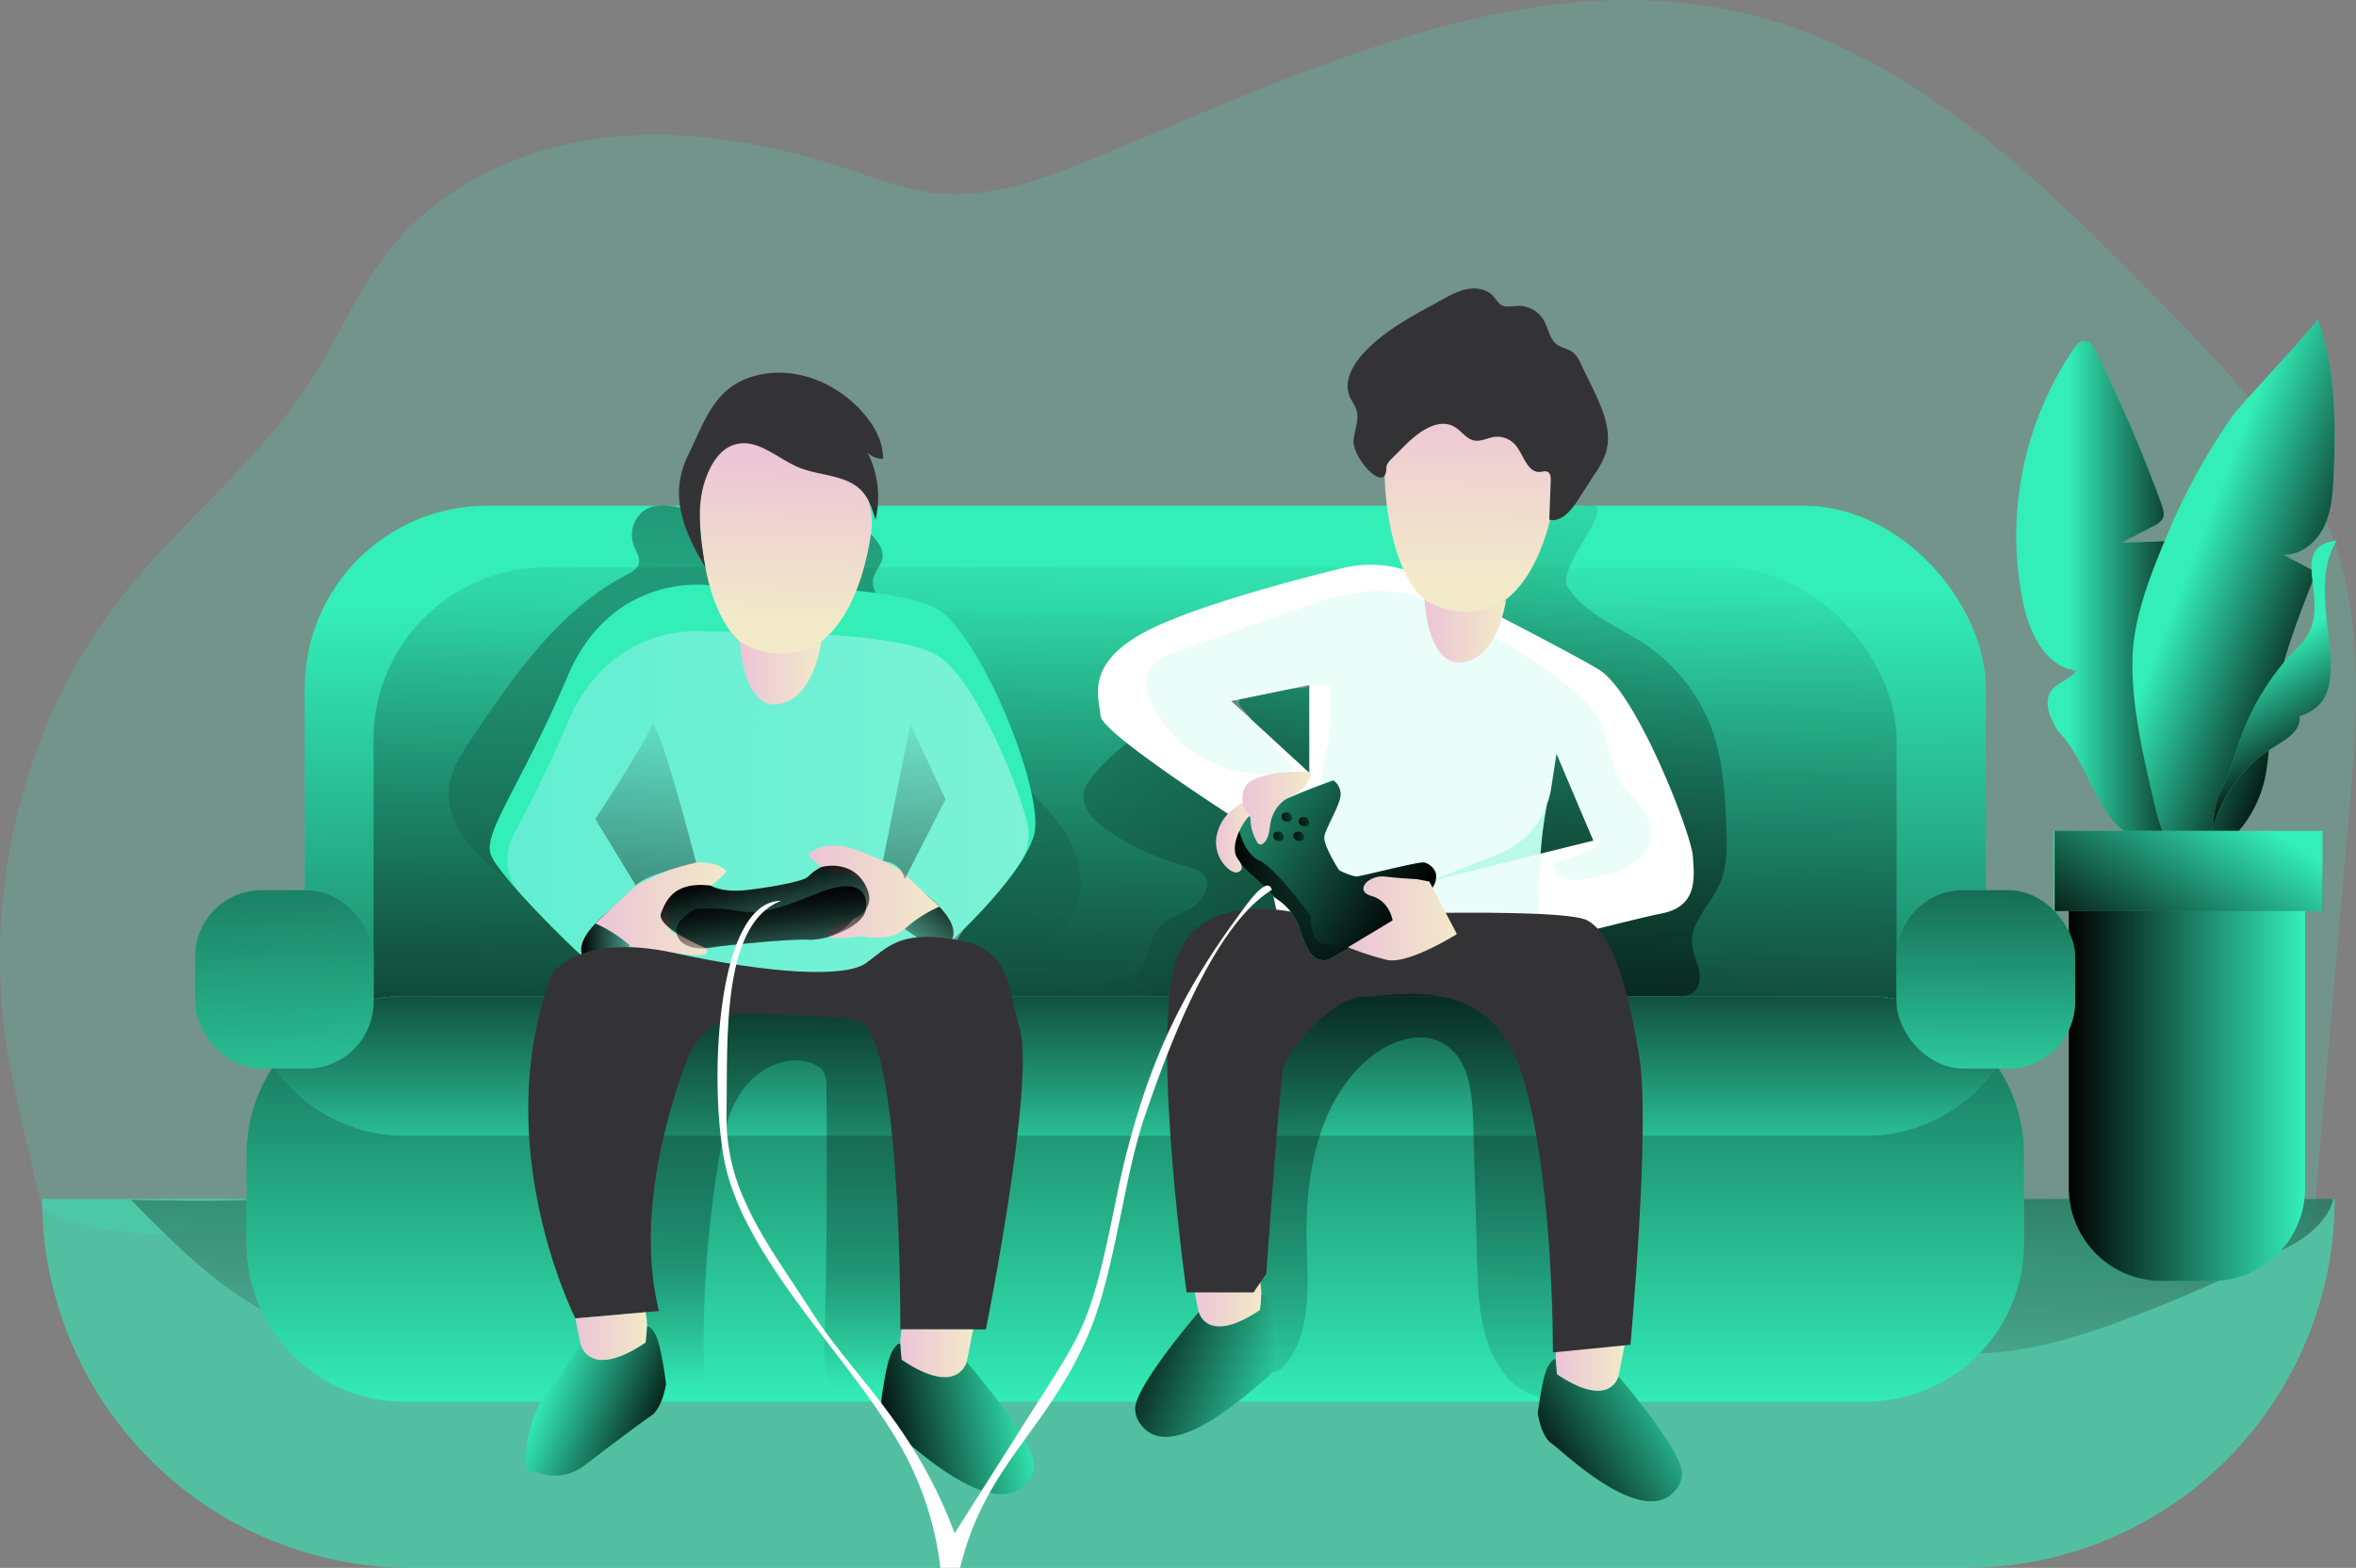 <svg xmlns="http://www.w3.org/2000/svg" width="810.09" height="539.16" xmlns:xlink="http://www.w3.org/1999/xlink">
    <rect width="100%" height="100%" fill="#808080" stroke="none"/>
    <linearGradient id="a" x1="428.16" x2="421.4" y1="303.14" y2="44.11" gradientTransform="matrix(1 0 0 -1 0 542)"
                    gradientUnits="userSpaceOnUse">
        <stop offset="0"/>
        <stop offset=".99" stop-opacity="0"/>
    </linearGradient>
    <linearGradient id="d" x1="759.55" x2="712.97" y1="460.62" y2="460.62" gradientTransform="translate(-1.96 -258.12)"
                    xlink:href="#a"/>
    <linearGradient id="e" x1="809.61" x2="754.59" y1="473.09" y2="451.56" gradientTransform="translate(-1.96 -258.12)"
                    xlink:href="#a"/>
    <linearGradient id="f" x1="800.99" x2="777.55" y1="522.81" y2="484.05" gradientTransform="translate(-1.96 -258.12)"
                    xlink:href="#a"/>
    <linearGradient id="g" x1="711.3" x2="792.59" y1="600.55" y2="600.55" gradientTransform="translate(0 -226)"
                    xlink:href="#a"/>
    <linearGradient id="h" x1="396.26" x2="392.47" y1="750.17" y2="429.18" gradientTransform="translate(0 -226)"
                    xlink:href="#a"/>
    <linearGradient id="i" x1="380.41" x2="397.43" y1="786.59" y2="398.49" gradientTransform="translate(0 -226)"
                    xlink:href="#a"/>
    <linearGradient id="b" x1="563.25" x2="396.01" y1="436.76" y2="181.66" gradientTransform="matrix(1 0 0 -1 0 542)"
                    gradientUnits="userSpaceOnUse">
        <stop offset="0"/>
        <stop offset=".49" stop-opacity=".51"/>
        <stop offset=".99" stop-opacity="0"/>
    </linearGradient>
    <linearGradient id="j" x1="268.96" x2="262.2" y1="646.42" y2="206.06" xlink:href="#a"/>
    <linearGradient id="k" x1="454.11" x2="536.89" y1="-9.34" y2="412.15" xlink:href="#a"/>
    <linearGradient id="l" x1="174.45" x2="353.74" y1="282.86" y2="282.86" gradientUnits="userSpaceOnUse">
        <stop offset="0" stop-color="#97eafd"/>
        <stop offset="0" stop-color="#a8eefd"/>
        <stop offset="1" stop-color="#e7faff"/>
    </linearGradient>
    <linearGradient id="m" x1="392.3" x2="392.3" y1="488.07" y2="744.48" gradientTransform="translate(-1.96 -258.12)"
                    xlink:href="#a"/>
    <linearGradient id="n" x1="392.3" x2="392.3" y1="564.92" y2="671.08" gradientTransform="translate(-1.96 -258.12)"
                    xlink:href="#a"/>
    <linearGradient id="o" x1="489.04" x2="487.35" y1="399.38" y2="26.87" xlink:href="#b"/>
    <linearGradient id="p" x1="266.68" x2="264.34" y1="370.82" y2="62.21" gradientTransform="matrix(1 0 0 -1 0 542)"
                    gradientUnits="userSpaceOnUse">
        <stop offset="0"/>
        <stop offset=".12" stop-opacity=".51"/>
        <stop offset=".86" stop-opacity=".23"/>
        <stop offset=".99" stop-opacity="0"/>
    </linearGradient>
    <linearGradient id="q" x1="91.85" x2="100.69" y1="400.8" y2="643.43" gradientTransform="translate(0 -226)"
                    xlink:href="#a"/>
    <linearGradient id="r" x1="683.64" x2="682.37" y1="459.55" y2="620.04" gradientTransform="translate(0 -226)"
                    xlink:href="#a"/>
    <linearGradient id="c" x1="272.68" x2="271.32" y1="413.87" y2="472.33" gradientTransform="translate(-1.96 -258.12)"
                    gradientUnits="userSpaceOnUse">
        <stop offset="0" stop-color="#ecc4d7"/>
        <stop offset=".42" stop-color="#efd4d1"/>
        <stop offset="1" stop-color="#f2eac9"/>
    </linearGradient>
    <linearGradient id="s" x1="256.32" x2="284.36" y1="489.53" y2="489.53" xlink:href="#c"/>
    <linearGradient id="t" x1="508.36" x2="506.55" y1="394.86" y2="457.39" xlink:href="#c"/>
    <linearGradient id="u" x1="491.74" x2="519.77" y1="475.1" y2="475.1" xlink:href="#c"/>
    <linearGradient id="v" x1="201.79" x2="226.84" y1="577.53" y2="577.53" gradientTransform="translate(-1.96 -258.12)"
                    xlink:href="#a"/>
    <linearGradient id="w" x1="206.67" x2="251.8" y1="570.61" y2="570.61" xlink:href="#c"/>
    <linearGradient id="x" x1="324.41" x2="300.95" y1="239.83" y2="210.74" xlink:href="#a"/>
    <linearGradient id="y" x1="279.83" x2="324.96" y1="564.83" y2="564.83" xlink:href="#c"/>
    <linearGradient id="z" x1="259.97" x2="271.43" y1="243.11" y2="195.43" xlink:href="#a"/>
    <linearGradient id="A" x1="264.7" x2="266.02" y1="237.95" y2="205.67" xlink:href="#a"/>
    <linearGradient id="B" x1="221.38" x2="225.17" y1="667.55" y2="493.15" gradientTransform="translate(-1.96 -258.12)"
                    xlink:href="#a"/>
    <linearGradient id="C" x1="313.58" x2="317.37" y1="669.55" y2="495.16" gradientTransform="translate(-1.96 -258.12)"
                    xlink:href="#a"/>
    <linearGradient id="D" x1="199.8" x2="224.46" y1="720.53" y2="720.53" xlink:href="#c"/>
    <linearGradient id="E" x1="311.5" x2="336.58" y1="726.33" y2="726.33" xlink:href="#c"/>
    <linearGradient id="F" x1="233.34" x2="189.02" y1="750.9" y2="732.8" gradientTransform="translate(-1.96 -258.12)"
                    xlink:href="#a"/>
    <linearGradient id="G" x1="302.23" x2="356.5" y1="751.49" y2="740.64" gradientTransform="translate(-1.96 -258.12)"
                    xlink:href="#a"/>
    <linearGradient id="H" x1="536.87" x2="560.57" y1="731.3" y2="731.3" xlink:href="#c"/>
    <linearGradient id="I" x1="412" x2="435.71" y1="709.17" y2="709.17" xlink:href="#c"/>
    <linearGradient id="J" x1="529.8" x2="583.91" y1="765" y2="732.22" gradientTransform="translate(-1.96 -258.12)"
                    xlink:href="#a"/>
    <linearGradient id="K" x1="386.53" x2="448.96" y1="716.35" y2="738.73" gradientTransform="translate(-1.96 -258.12)"
                    xlink:href="#a"/>
    <linearGradient id="L" x1="728.07" x2="767.13" y1="565.12" y2="502.2" gradientTransform="translate(0 -226)"
                    xlink:href="#a"/>
    <linearGradient id="M" x1="508.38" x2="409.27" y1="266.37" y2="325.78" xlink:href="#a"/>
    <linearGradient id="N" x1="423.36" x2="467.92" y1="307.5" y2="307.5" xlink:href="#a"/>
    <linearGradient id="O" x1="465.44" x2="502.9" y1="573.93" y2="573.93" xlink:href="#c"/>
    <linearGradient id="P" x1="420.11" x2="433.3" y1="545.77" y2="545.77" xlink:href="#c"/>
    <linearGradient id="Q" x1="430.14" x2="424.19" y1="323.57" y2="275.26" xlink:href="#a"/>
    <linearGradient id="R" x1="448.23" x2="446.29" y1="314.19" y2="298.46" xlink:href="#a"/>
    <linearGradient id="S" x1="429.18" x2="452.69" y1="535.99" y2="535.99" xlink:href="#c"/>
    <linearGradient id="T" x1="438.02" x2="448.1" y1="546.02" y2="545.06" gradientTransform="translate(-1.96 -258.12)"
                    xlink:href="#a"/>
    <linearGradient id="U" x1="440.85" x2="450.94" y1="539.41" y2="538.45" gradientTransform="translate(-1.96 -258.12)"
                    xlink:href="#a"/>
    <linearGradient id="V" x1="446.8" x2="456.88" y1="541.02" y2="540.06" gradientTransform="translate(-1.96 -258.12)"
                    xlink:href="#a"/>
    <linearGradient id="W" x1="445.01" x2="455.09" y1="546.02" y2="545.06" gradientTransform="translate(-1.96 -258.12)"
                    xlink:href="#a"/>
    <path fill="#33eeb7"
          d="M42.5 204.35c20.4-25.7 47.12-46.33 64.73-74 9.2-14.47 15.8-30.68 26.4-44.14 17.8-22.53 45.9-35.46 74.4-38.84s57.5 2.07 84.76 11.14c9.5 3.16 19 6.8 28.93 7.9 18.4 2 36.52-4.7 53.64-11.72 73.08-30.06 150.7-68.9 227.28-49.44 55.9 14.2 99.25 57 139.7 98.14 24.44 24.85 49.65 50.92 60.68 84 9.9 29.7 7.3 61.94 4.6 93.14L796.27 411a26.38 26.38 0 0 1-1.8 8.77c-2.7 5.9-9.27 8.87-15.4 11-34.87 11.88-72.62 10.9-109.44 9.8l-557.5-16.7c-23.8-.7-77.24 5.52-97.64-8.63 0 0-9.78-39-12.3-55.9-8.06-54.18 6.1-111.9 40.3-155z"
          opacity=".18"/>
    <path fill="#33eeb7" d="M802.76 412.25a126.9 126.9 0 0 1-126.9 126.9H141.4a126.9 126.9 0 0 1-126.9-126.9z"
          opacity=".59"/>
    <path fill="url(#a)"
          d="M802.23 412.25c-1 6.05-7.8 12.52-14.08 15.82a509.62 509.62 0 0 1-56.15 25.2c-16.65 6.27-33.93 11.74-51.72 12.1-13.58.3-27-2.4-40.43-4.58-138.84-22.62-281.5 8.74-421.32-6.66-4.45-.5-11.1 1.48-9.57 5.7-1.06-2.94-48.32-1.38-53.7-1.53-15.8-.44-32.08.18-47.8-1.9-22.86-3-46.94-28.13-62.43-43.82 0 0 32.74.92 47.9-.33z"/>
    <path fill="#33eeb7"
          d="M707.6 251.37c-2.6-4.24-5.16-9.76-2.3-13.8 2.15-3.08 6.64-3.85 8.67-7-10.33-1-16-12.48-18.2-22.62A114.32 114.32 0 0 1 713 120c.9-1.3 2-2.7 3.63-2.75 1.93 0 3.2 1.93 4 3.65a498 498 0 0 1 22.6 52.52c.6 1.63 1.16 3.5.36 5a6.43 6.43 0 0 1-2.92 2.37l-11.25 5.88 17.27-.68c1.15 7.9 2.3 15.9 1.7 23.87-.37 4.77-3 10.8-7.78 10.07 3.9.13 5.42 5.07 5.87 9l6 52c.2 1.75.3 3.74-.9 5-1 1.1-2.72 1.22-4.23 1.3-10.32.45-15.4 2.25-21.6-6-6.65-8.87-10.3-22-18.18-29.87z"/>
    <path fill="url(#d)"
          d="M707.6 251.37c-2.6-4.24-5.16-9.76-2.3-13.8 2.15-3.08 6.64-3.85 8.67-7-10.33-1-16-12.48-18.2-22.62A114.32 114.32 0 0 1 713 120c.9-1.3 2-2.7 3.63-2.75 1.93 0 3.2 1.93 4 3.65a498 498 0 0 1 22.6 52.52c.6 1.63 1.16 3.5.36 5a6.43 6.43 0 0 1-2.92 2.37l-11.25 5.88 17.27-.68c1.15 7.9 2.3 15.9 1.7 23.87-.37 4.77-3 10.8-7.78 10.07 3.9.13 5.42 5.07 5.87 9l6 52c.2 1.75.3 3.74-.9 5-1 1.1-2.72 1.22-4.23 1.3-10.32.45-15.4 2.25-21.6-6-6.65-8.87-10.3-22-18.18-29.87z"/>
    <path fill="#33eeb7"
          d="M796.9 109.46c6.2 17.17 6.3 35.9 5.5 54.14-.27 6-.68 12.16-3.3 17.56s-8 9.86-14 9.58l11.32 6c-6.74 17-13.55 34.3-15.53 52.52-.75 6.78-.82 13.67-2.55 20.26a41.4 41.4 0 0 1-12.6 20.36c-3.5 3.1-8 5.68-12.64 4.85-7.1-1.28-10.26-9.54-11.9-16.58-3.88-16.6-8.63-35.8-7.92-52.95.58-14.08 6.88-29.36 12.3-42.25a214.4 214.4 0 0 1 22.23-40.13c2.58-3.7 29.54-32.1 29.1-33.36z"/>
    <path fill="url(#e)"
          d="M796.9 109.46c6.2 17.17 6.3 35.9 5.5 54.14-.27 6-.68 12.16-3.3 17.56s-8 9.86-14 9.58l11.32 6c-6.74 17-13.55 34.3-15.53 52.52-.75 6.78-.82 13.67-2.55 20.26a41.4 41.4 0 0 1-12.6 20.36c-3.5 3.1-8 5.68-12.64 4.85-7.1-1.28-10.26-9.54-11.9-16.58-3.88-16.6-8.63-35.8-7.92-52.95.58-14.08 6.88-29.36 12.3-42.25a214.4 214.4 0 0 1 22.23-40.13c2.58-3.7 29.54-32.1 29.1-33.36z"/>
    <path fill="#33eeb7"
          d="M790.67 221.94c13.37-13.2-5.8-33.84 12.85-36.07-12.63 20 9.87 53.54-12.8 60.38.64 4.94-4.77 8.15-9 10.74a47.52 47.52 0 0 0-21.4 29.94c1.33-6 .5-9.48 3.52-15.46 2.62-5.17 4-10.16 5.92-15.87a85.9 85.9 0 0 1 20.9-33.66z"/>
    <path fill="url(#f)"
          d="M790.67 221.94c13.37-13.2-5.8-33.84 12.85-36.07-12.63 20 9.87 53.54-12.8 60.38.64 4.94-4.77 8.15-9 10.74a47.52 47.52 0 0 0-21.4 29.94c1.33-6 .5-9.48 3.52-15.46 2.62-5.17 4-10.16 5.92-15.87a85.9 85.9 0 0 1 20.9-33.66z"/>
    <path fill="#33eeb7" d="M711.3 308.58h81.3v99.94a32 32 0 0 1-32 32h-17.27a32 32 0 0 1-32-32v-99.94z"/>
    <path fill="url(#g)" d="M711.3 308.58h81.3v99.94a32 32 0 0 1-32 32h-17.27a32 32 0 0 1-32-32v-99.94z"/>
    <rect width="578.03" height="285.21" x="104.79" y="173.9" fill="#33eeb7" rx="62.72"/>
    <rect width="578.03" height="285.21" x="104.79" y="173.9" fill="url(#h)" rx="62.72"/>
    <rect width="523.7" height="280.38" x="128.44" y="195.13" fill="url(#i)" rx="59.19"/>
    <path fill="url(#b)"
          d="M372.68 272.66c-.82 5.58 4.08 10.25 8.78 13.36a91.42 91.42 0 0 0 26.7 12c2.07.55 4.3 1.1 5.68 2.75 2.88 3.43-.06 8.8-3.85 11.2s-8.52 3.53-11.42 6.95c-4.17 4.9-3.53 13.36-9.06 16.67a15.2 15.2 0 0 1-5.1 1.6l-19.58 3.68a1245.05 1245.05 0 0 0 124.76 1.22q-4.82-15.4-9.6-30.8c-4.45-14.24-9.4-29.28-20.85-38.83-6-5-13.28-8.07-20.6-10.7-10.5-3.78-32.5-13.66-43.7-10.42-5.9 1.73-21.25 15.08-22.17 21.3z"/>
    <path fill="url(#j)"
          d="M220.82 176.1a10.47 10.47 0 0 0-2.9 11.45c.8 2.07 2.3 4.15 1.7 6.3-.5 1.88-2.48 2.94-4.22 3.85-23.08 12-38.57 34.47-53.1 56.05-3.77 5.58-7.65 11.5-8.07 18.22-.62 9.9 6.4 18.58 13.77 25.2s15.87 12.67 20 21.7 1.2 22.2-8.38 24.75c-1.88.5-3.9.57-5.63 1.47s-3 3.07-2.1 4.78c.84 1.54 2.92 1.8 4.7 1.84q85.4 2.7 170.9 2.7c3.93 0 8-.04 11.5-1.9a7.55 7.55 0 0 0 3.52-3.6c2.35-5.58-5-10.74-5.36-16.8-.42-6.37 6.47-10.35 10.38-15.4 5.73-7.4 5-18.23.8-26.6s-11.15-14.94-17.73-21.6a332 332 0 0 1-48-61.77c-1.44-2.4-2.92-5.15-2.32-7.9s3-4.67 3.2-7.35a7.55 7.55 0 0 0-1.57-4.84c-6.87-10.14-21.53-9.86-33.78-9.6a207.32 207.32 0 0 1-27.63-1.28c-6.1-.7-14.5-4.13-19.68.32z"/>
    <path fill="url(#k)"
          d="M485 178.05a220.5 220.5 0 0 1 23-.8c7.45.1 30.34-3.6 39.93-3.35 7 .2-12.74 21.88-9 27.84 6 9.56 17.63 13.65 27 20a60.26 60.26 0 0 1 23.3 30.84c3.25 9.88 3.87 20.42 4.32 30.8.3 7.17.5 14.64-2.5 21.14-3.2 6.88-9.94 12.8-9.24 20.35.28 2.9 1.66 5.56 2.33 8.4s.37 6.26-2 8a9.1 9.1 0 0 1-3.52 1.38c-24.85 5.82-50.78 2-76.24.1-24.74-1.87-49.58-1.92-74.4-2a227.88 227.88 0 0 0 14.76-32.55c1-2.83 2-5.78 1.82-8.78-.27-4.1-2.68-7.73-4.86-11.23-7.83-12.54-13.7-26.76-13.84-41.53-.15-15.78 6.87-30.65 20.24-39.25 5.6-3.6 10.47-7.66 15.8-11.58 3-2.24 26.76 7.7 29.55 5.17s-9.3-22.7-6.43-22.95z"/>
    <path fill="#33eeb7"
          d="M355.48 287.43c-.2.62-.4 1.23-.67 1.87-5.52 13.93-26.94 33.58-26.94 33.58l-.74 19.63c-21.3 12.38-121 2.38-121 2.38s-4.86-15.65-5.93-16.18-21.6-20.35-29-30.72a19 19 0 0 1-2.44-4.12c-2.83-7.64 10.85-24.5 26.3-61.1S244 201.3 244 201.3s63.73-1.22 78.73 8.43 36.93 63.75 32.75 77.7z"/>
    <path fill="url(#l)"
          d="M351 296.4c-5.2 8.1-13.2 16.66-18.3 21.8a17.62 17.62 0 0 0-5.1 11.8 17.56 17.56 0 0 1-14.85 16.73c-26.1 4-73.15 1-94.94-.8a17.65 17.65 0 0 1-15.15-11.7c-1-2.9-2-5.32-2.4-5.52-.7-.34-12.27-11.4-21.23-21.3a17.64 17.64 0 0 1-2.6-19.94c4.9-9.48 11.6-22.07 18.64-38.77 14-33.26 43-32 48.1-31.56.64.06 1.25.08 1.88.08 8.44-.1 63.8-.48 77.65 8.43 10.52 6.77 24.47 35.42 30.4 56.74a17.4 17.4 0 0 1-2.1 14z"
          opacity=".4"/>
    <path fill="#fff"
          d="M582.07 294.34c-.54-7.55-19.3-56.23-32.37-64.13-9.14-5.5-41.23-22.04-59.75-31.5a41 41 0 0 0-28.5-3.3c-17.4 4.28-45.9 11.9-63.2 19.66-26.2 11.82-20.35 24.65-19.83 31.13s54.8 40.74 54.8 40.74l6.2 28.5 5.32-.13 52.12-1.2 7.7 13.4 1.7 3s6.42-1.7 15.3-4l5.34-1.4c16.2-4.2 37.22-9.55 44.47-11 12.4-2.42 11.24-12.2 10.7-19.76zm-131.88-28.6l-19.67-18.07-5.88-6.86 19.47-4c2-.24 4-.44 6.07-.62zm81.7 10.9a29.28 29.28 0 0 0 1.48-5.67l.47-3.05 1.34-8.74 12.68 29.9-2 .48-16.17 4a143.5 143.5 0 0 1 2.2-16.9z"/>
    <path fill="#33eeb7"
          d="M567.65 287.12c-.28 4.5-3.58 8.4-7.45 10.66s-8.43 3.2-12.87 4.07c-2.65.53-5.42 1.07-8.05.44s-5.12-2.77-5.24-5.48a52.9 52.9 0 0 0 13-4.75 6.17 6.17 0 0 0 3.2-2.9c.5-1.26-2.6.4-4.25.38l2-.5-12.7-29.88-1.34 8.74c-.77 3-1.4 5.9-1.94 8.74a144.05 144.05 0 0 0-2.17 16.93c-.58 8-.65 16.17-.72 25.77A7.85 7.85 0 0 1 528 324a4.38 4.38 0 0 1-1.06 1 10.54 10.54 0 0 1-5.34 1.4h-.18l-16.83 1-26.74 1.6c-6.82.4-13.9.8-20.26-1.7a24.17 24.17 0 0 1-14.82-18.67c-1.5-10.5 4-20.52 7.9-30.4a102.2 102.2 0 0 0 6.9-42.7q-3.68.2-7.35.5c-2 .2-4.05.4-6.07.64a193.3 193.3 0 0 0-20 3.4l.5.6 5.9 6.86 14.6 17c-20 6.37-44-6.17-50.24-26.23a12.26 12.26 0 0 1-.7-5.13c.7-5.13 6.38-7.75 11.26-9.46l42.86-15c14.77-5.13 28.37-8.4 43-1.9 12.68 5.6 47.42 25.8 56.48 37.35 5 6.4 5.65 21.82 11.74 28 4.1 4.3 8.44 9.18 8.1 14.97z"
          opacity=".1"/>
    <path fill="#33eeb7"
          d="M695.94 397v30.53A54.45 54.45 0 0 1 641.5 482H139.2a54.44 54.44 0 0 1-54.44-54.44V397a54.4 54.4 0 0 1 54.37-54.43h502.4a54.4 54.4 0 0 1 54.44 54.37z"/>
    <path fill="url(#m)"
          d="M695.94 397v30.53A54.45 54.45 0 0 1 641.5 482H139.2a54.44 54.44 0 0 1-54.44-54.44V397a54.4 54.4 0 0 1 54.37-54.43h502.4a54.4 54.4 0 0 1 54.44 54.37z"/>
    <path fill="#33eeb7"
          d="M686.66 366.56a54.4 54.4 0 0 1-45.15 24H139.2a54.43 54.43 0 0 1-45.16-24 54.4 54.4 0 0 1 45.16-24H641.5a54.35 54.35 0 0 1 45.16 24z"/>
    <path fill="url(#n)"
          d="M686.66 366.56a54.4 54.4 0 0 1-45.15 24H139.2a54.43 54.43 0 0 1-45.16-24 54.4 54.4 0 0 1 45.16-24H641.5a54.35 54.35 0 0 1 45.16 24z"/>
    <path fill="url(#o)"
          d="M431.35 404.33c-3.56 20.38-7 41.84-.15 61.35 1 2.93 2.93 6.23 6 6.3 2.27 0 4.14-1.77 5.48-3.6 8.27-11.25 7-26.56 6.6-40.5-.62-23.46 3.72-49.43 21.88-64.3 7.06-5.76 17.37-9.32 25.23-4.7 8.6 5.05 9.86 16.78 10.14 26.77q.7 24.12 1.37 48.26c.38 13.26 1 27.44 9 38.1 5.08 6.83 15 11.54 22.08 6.78 4.83-3.26 6.37-9.58 7.24-15.33a173.85 173.85 0 0 0-11.32-92.13c-4.77-11.5-11.3-23-22.07-29.25-5.84-3.38-12.56-5-19.26-5.8a92 92 0 0 0-51.8 9c-11.14 5.58-4.26 12.07-3.74 20.9.67 11.76-4.65 26.53-6.68 38.16z"/>
    <path fill="url(#p)"
          d="M240.57 478.45c1.52-2.46 1.48-5.54 1.42-8.43a392.15 392.15 0 0 1 5-70.3c1.4-8.67 3.22-17.6 8.3-24.75s14.26-12.1 22.74-9.74c2.32.66 4.64 2 5.56 4.22a10.87 10.87 0 0 1 .57 4q.46 44-.62 88c-.14 5.66-.16 11.8 3.24 16.3 5.68 7.6 17.35 6.44 26.3 3.32 3.13-1.1 6.35-2.44 8.5-5 2.57-3.1 3.1-7.37 3.47-11.38a775.47 775.47 0 0 0 2.85-103.83c-.1-2.53-.24-5.15-1.43-7.38-2.5-4.64-8.4-5.94-13.6-6.75-20.93-3.25-42.16-6.52-63.24-4.36-4.9.5-9.94 1.35-14 4.06-3.87 2.55-6.57 6.5-9.06 10.4-11.6 18.2-21.28 38.14-24.4 59.5-2.53 17.32-.5 35.94 7.8 51.52 4.17 8 22.83 23 30.57 10.57z"/>
    <rect width="61.37" height="61.37" x="67.07" y="306.07" fill="#33eeb7" rx="22.93"/>
    <rect width="61.37" height="61.37" x="652.14" y="306.07" fill="#33eeb7" rx="22.93"/>
    <rect width="61.37" height="61.37" x="67.07" y="306.07" fill="url(#q)" rx="22.93"/>
    <rect width="61.37" height="61.37" x="652.14" y="306.07" fill="url(#r)" rx="22.93"/>
    <path fill="url(#c)"
          d="M240.7 178.6s.43 43.43 23.52 46.65 32.58-22.67 35.34-42.15-21.26-51-45.43-34.82c-15.3 10.2-13.43 30.33-13.43 30.33z"/>
    <path fill="#333335"
          d="M242.53 195.14c-1.65-9.67-3.26-20.15-.23-29.48 1.8-5.58 5.1-11.5 10.8-12.92 7.63-1.9 14.3 5 21.56 8s16.53 2.4 21.82 8.27c2.42 2.68 3.53 6.26 4.56 9.72a33.8 33.8 0 0 0-2.72-23.05 7.54 7.54 0 0 0 5.3 2.1c.1-5.9-3-11.42-6.87-15.85-8.47-9.7-21.77-15.54-34.44-13.28-16.3 2.9-19.53 15.3-25.65 27.75-6.23 12.7-2.85 24.2 5.88 38.74z"/>
    <path fill="url(#s)" d="M254.36 220.58s1 23.46 13.35 21.56 14.7-21.56 14.7-21.56a25.54 25.54 0 0 1-28.04 0z"/>
    <path fill="url(#t)"
          d="M476.12 164.18s.42 43.42 23.52 46.64 32.57-22.67 35.34-42.15-21.27-51-45.44-34.82c-15.28 10.2-13.42 30.33-13.42 30.33z"/>
    <path fill="url(#u)" d="M489.78 206.15s1 23.46 13.35 21.56 14.68-21.55 14.68-21.55a25.48 25.48 0 0 1-28.02 0z"/>
    <path fill="url(#v)" d="M216.58 308.1s-19.78 12.08-16.35 20.58 21.7-7.05 22.5-9.56 6.98-13.94-6.15-11.03z"/>
    <path fill="url(#w)"
          d="M231.8 327.65s-10.13 2.32-15.22-2.48a45 45 0 0 0-11.87-7.63l14-13s13.45-7.26 20.7-7.92 10.44 3 10.44 3-6.43 7.7-10.45 6.45-9 3.8-9 3.8-2 10.2 1.48 11 10.67 5.1 10.67 5.1 4.45 4.16-10.74 1.68z"/>
    <path fill="url(#x)" d="M311.1 302.3s19.8 12.1 16.35 20.58-21.7-7-22.5-9.55-6.95-13.94 6.16-11.04z"/>
    <path fill="url(#y)"
          d="M295.88 321.88s10.13 2.32 15.23-2.48a45.4 45.4 0 0 1 11.9-7.64l-14-13s-13.44-7.26-20.68-7.92-10.45 3-10.45 3 6.43 7.7 10.45 6.45 9 3.78 9 3.78 2 10.2-1.5 11-10.66 5.1-10.66 5.1-4.5 4.16 10.72 1.7z"/>
    <path fill="url(#z)"
          d="M244.45 304.56s3.75 2.48 12.32 1.5 19.7-3 21.1-4.64a17.54 17.54 0 0 1 4.53-3.26s10-2.9 15 5.9-4.08 11.94-4.08 11.94-4.38 7.36-15.4 7.14-35.4 2.85-35.4 2.85-17-7.08-15.23-11.9 4.82-11.05 17.15-9.54z"/>
    <path fill="url(#A)"
          d="M239.3 312.5s-9.48 4.5-6 10.15 14.2 2.75 14.2 2.75 24.8-2.7 30.4-2.26 19.2-4.4 19.85-10.64-3.17-10.4-15.32-5.8-19.26 8-28.27 6.6a66.12 66.12 0 0 0-14.87-.8z"/>
    <path fill="url(#B)"
          d="M218.68 304.56l-14-22.93s17.66-26.75 19.36-32.2 15.34 47.2 15.34 47.2-18.6 4.37-20.7 7.93z"/>
    <path fill="url(#C)" d="M311.1 302.3l14-27.44-12.1-25.8-9.4 47s6.1.22 7.5 6.23z"/>
    <path fill="#333335"
          d="M189.78 335s9-14.5 42-7.32 58.77 8.67 66 3.5S309 320 327.44 322.9c19.83 3.1 18.4 13.78 23.2 30.68C356 372.3 339 457.14 339 457.14h-29.44s.67-103.2-14.74-106.22c-9.85-1.93-29.7-2.13-40.46-2.3-6.34-.12-15.46 8.77-17.73 14.7-6.62 17.3-18.2 54.63-10.06 87.5l-28.73 2.55s-30.27-59.5-8.06-118.37z"/>
    <path fill="url(#D)" d="M197.84 453.37l3.87 19.33s11.33 3.54 17-3.37 3.3-18.1 3.3-18.1z"/>
    <path fill="#33eeb7"
          d="M191 475.3l8.66-12.9s2.92 12.33 22.38-.74l.47-5.44s.94-.85 2.94 2.9 3.56 16.76 3.56 16.76-1.2 8.44-5.23 11.05c-2.77 1.8-15.44 11.38-23 17.13a16.54 16.54 0 0 1-15.14 2.57c-4.1-1.36-4.8.13-4.86-3.85-.1-8.37 3.15-20.9 10.23-27.47z"/>
    <path fill="url(#E)"
          d="M334.62 457.14L331.85 471a10.2 10.2 0 0 1-11.9 8.1l-.32-.05a11.34 11.34 0 0 1-6.28-3.8c-5.65-6.93-3.35-18.12-3.35-18.12z"/>
    <path fill="#33eeb7"
          d="M332.38 468.33s-2.92 12.32-22.38-.75l-.46-5.44s-.93-.86-2.94 2.9-3.6 16.84-3.6 16.84 1.2 8.44 5.23 11c3.3 2.14 33.5 31.93 45.2 16.53a9.44 9.44 0 0 0 2.06-5.75c.1-8.4-23.12-35.32-23.12-35.32z"/>
    <path fill="url(#F)"
          d="M191 475.3l8.66-12.9s2.92 12.33 22.38-.74l.47-5.44s.94-.85 2.94 2.9 3.56 16.76 3.56 16.76-1.2 8.44-5.23 11.05c-2.77 1.8-15.44 11.38-23 17.13a16.54 16.54 0 0 1-15.14 2.57c-4.1-1.36-4.8.13-4.86-3.85-.1-8.37 3.15-20.9 10.23-27.47z"/>
    <path fill="url(#G)"
          d="M332.38 468.33s-2.92 12.32-22.38-.75l-.46-5.44s-.93-.86-2.94 2.9-3.6 16.84-3.6 16.84 1.2 8.44 5.23 11c3.3 2.14 33.5 31.93 45.2 16.53a9.44 9.44 0 0 0 2.06-5.75c.1-8.4-23.12-35.32-23.12-35.32z"/>
    <path fill="url(#H)"
          d="M558.6 462.7l-2.6 13.12a9.63 9.63 0 0 1-11.25 7.67l-.3-.07a10.77 10.77 0 0 1-5.93-3.6c-5.35-6.54-3.17-17.12-3.17-17.12z"/>
    <path fill="#33eeb7"
          d="M556.5 473.3s-2.77 11.63-21.16-.72l-.44-5.14s-.88-.8-2.77 2.73-3.4 15.88-3.4 15.88 1.13 8 4.93 10.45c3.1 2 31.65 30.17 42.7 15.62a8.86 8.86 0 0 0 2-5.44c.08-7.95-21.87-33.4-21.87-33.4z"/>
    <path fill="url(#I)"
          d="M410 440.58l2.63 13.1a9.62 9.62 0 0 0 11.24 7.67l.3-.06a10.74 10.74 0 0 0 5.93-3.6c5.35-6.55 3.17-17.12 3.17-17.12z"/>
    <path fill="#33eeb7"
          d="M412.17 451.16s2.76 11.64 21.15-.72l.44-5.14s.88-.8 2.77 2.73 3.4 15.85 3.4 15.85-1.13 8-4.92 10.44c-3.1 2-31.65 30.18-42.7 15.63a8.92 8.92 0 0 1-2-5.44c-.08-7.9 21.87-33.34 21.87-33.34z"/>
    <path fill="url(#J)"
          d="M556.5 473.3s-2.77 11.63-21.16-.72l-.44-5.14s-.88-.8-2.77 2.73-3.4 15.88-3.4 15.88 1.13 8 4.93 10.45c3.1 2 31.65 30.17 42.7 15.62a8.86 8.86 0 0 0 2-5.44c.08-7.95-21.87-33.4-21.87-33.4z"/>
    <path fill="url(#K)"
          d="M412.17 451.16s2.76 11.64 21.15-.72l.44-5.14s.88-.8 2.77 2.73 3.4 15.85 3.4 15.85-1.13 8-4.92 10.44c-3.1 2-31.65 30.18-42.7 15.63a8.92 8.92 0 0 1-2-5.44c-.08-7.9 21.87-33.34 21.87-33.34z"/>
    <path fill="#33eeb7" d="M706.14 285.7h92.44v27.6h-92.44z"/>
    <path fill="url(#L)" d="M706.44 285.7h92.44v27.6h-92.44z"/>
    <path fill="#333335"
          d="M450.73 315s-40.05-12.28-47.12 18 4.4 111.43 4.4 111.43h23l4.4-6.43s4.65-67.3 6-71.43 15.7-24 28.36-24 43.2-8 53.9 27.93 10.27 94.57 10.27 94.57l26.68-2.64s6.95-75.68 3-99.35-8.9-41.6-17.77-46.55-95.1-1.53-95.1-1.53z"/>
    <path fill="#33eeb7"
          d="M478.84 316.5s-5.33 3.5-10.92 7-11.44 6.88-12.53 6.77c-2.2-.23-5.1-.34-8.1-9.88s-9.27-11.34-9.47-12.3-13.05-11.9-13.58-13.75c-.38-1.28-2.2-5.28.83-9.58a18.3 18.3 0 0 1 6.94-5.4 266.6 266.6 0 0 1 26.5-11 6 6 0 0 1 2.43 4.56c.27 3.2-4.9 11.4-5.56 14.5s5.08 11.86 5.08 11.86 4.23 2.16 6.1 2.1 21.2-5.2 23.2-4.78 12.5 6.15-10.94 19.88z"/>
    <path fill="url(#M)"
          d="M478.84 316.5s-5.33 3.5-10.92 7-11.44 6.88-12.53 6.77c-2.2-.23-5.1-.34-8.1-9.88s-9.27-11.34-9.47-12.3-13.05-11.9-13.58-13.75c-.38-1.28-2.2-5.28.83-9.58a18.3 18.3 0 0 1 6.94-5.4 266.6 266.6 0 0 1 26.5-11 6 6 0 0 1 2.43 4.56c.27 3.2-4.9 11.4-5.56 14.5s5.08 11.86 5.08 11.86 4.23 2.16 6.1 2.1 21.2-5.2 23.2-4.78 12.5 6.15-10.94 19.88z"/>
    <path fill="url(#N)"
          d="M467.92 323.48c-5.58 3.46-11.44 6.88-12.53 6.77-2.2-.23-5.1-.34-8.1-9.88S438 309 437.84 308.1s-13.05-11.93-13.58-13.77c-.38-1.28-2.2-5.28.83-9.58a4.67 4.67 0 0 1 1.08.95s1.66 7.95 7.07 10.36 17.5 19 17.5 19-.43 7.94 3.8 9.36 13.4-.94 13.4-.94z"/>
    <path fill="url(#O)"
          d="M500.94 321.2s-16.9 10.68-24.2 8.85a99.77 99.77 0 0 1-13.26-4.32l15.36-9.22s-1-6.63-7.23-8.4-1-7.35 4.63-6.68 10.74.86 10.74.86l4.48.83z"/>
    <path fill="url(#P)"
          d="M418.3 287.5a12 12 0 0 0 4.34 11.5 4.57 4.57 0 0 0 2.12 1 2.1 2.1 0 0 0 2-.9c.73-1.26-.42-2.7-1.25-3.9-2.74-3.9 1.08-11.76 4.48-15.12a5.36 5.36 0 0 0 1.12-1.3 2.62 2.62 0 0 0-1.44-3.4l-.13-.06c-1.44-.4-5.95 3.16-6.86 4.07a15.2 15.2 0 0 0-4.36 8.1z"/>
    <path fill="#333335"
          d="M465.43 151.3c.3-3.44 2-6.9 1-10.22-.52-1.8-1.77-3.3-2.46-5-1.9-4.87 1-10.3 4.47-14.2 7.4-8.26 17.55-13.4 27.26-18.74 2.86-1.57 5.77-3.2 9-3.76s6.85.18 8.95 2.67a12.85 12.85 0 0 0 2.33 2.7c1.7 1.13 3.94.5 6 .43a10 10 0 0 1 8.76 4.83c1.66 2.82 2 6.55 4.64 8.5 1.64 1.2 3.87 1.42 5.48 2.67a10.4 10.4 0 0 1 2.66 3.86q2 4.13 4 8.24c3.46 7.12 7 15.16 4.55 22.7a30.33 30.33 0 0 1-3.72 7q-2.93 4.53-5.86 9.1c-2.3 3.53-5.67 7.56-9.78 6.65q.24-6.7.5-13.38c0-1.13 0-2.5-1-3.05-.83-.46-1.83-.1-2.76 0-4.42.17-5.55-6-8.45-9.35a8.25 8.25 0 0 0-7.23-2.7c-2.34.33-4.6 1.68-6.93 1.22-2.67-.54-4.3-3.23-6.62-4.63-5.6-3.35-12.37 1.6-17 6.2l-4.64 4.62c-.92.92-1.9 2-1.9 3.3-.07 9.2-11.8-3.34-11.25-9.65z"/>
    <path fill="url(#Q)" d="M424.65 240.8l5.88 6.87-7.17-6.6z"/>
    <path fill="url(#R)" d="M450.2 235.56v.62c-2 .18-4.06.38-6.08.63z"/>
    <path fill="#33eeb7"
          d="M531.9 276.65a144.05 144.05 0 0 0-2.16 16.93l-38.3 9.53 23.94-9.5a29.1 29.1 0 0 0 16.53-16.95z"
          opacity=".26"/>
    <path fill="url(#S)"
          d="M432.23 289.58a1.85 1.85 0 0 0 .83.76 1.6 1.6 0 0 0 1.58-.56c1.92-1.85 1.77-4.9 2.37-7.5a12.2 12.2 0 0 1 4.5-7c2.52-1.92 5.85-2.9 7.67-5.5a14 14 0 0 0 1.44-3c.14-.34.23-.78-.06-1a.9.9 0 0 0-.36-.12 40.5 40.5 0 0 0-16.56 1.44c-2 .6-4.07 1.46-5.28 3.18s-1.3 4.2-.93 6.35a5.43 5.43 0 0 0 1.57 3 3.55 3.55 0 0 1 1 2.62 15.62 15.62 0 0 0 2.26 7.33z"/>
    <path fill="url(#T)"
          d="M438.94 286a1.43 1.43 0 0 0-1.17 1.36 1.8 1.8 0 0 0 1 1.57 2.46 2.46 0 0 0 1.9.08 1 1 0 0 0 .45-.26 1.16 1.16 0 0 0 .25-.8 2.13 2.13 0 0 0-.8-1.7 1.53 1.53 0 0 0-1.8 0"/>
    <path fill="url(#U)"
          d="M441.77 279.4a1.43 1.43 0 0 0-1.17 1.35 1.8 1.8 0 0 0 1 1.57 2.5 2.5 0 0 0 1.9.08 1.2 1.2 0 0 0 .46-.27 1.1 1.1 0 0 0 .24-.8 2.12 2.12 0 0 0-.8-1.7 1.53 1.53 0 0 0-1.8 0"/>
    <path fill="url(#V)"
          d="M447.72 281a1.43 1.43 0 0 0-1.17 1.36 1.8 1.8 0 0 0 1 1.57 2.5 2.5 0 0 0 1.9.08 1 1 0 0 0 .45-.26 1.16 1.16 0 0 0 .25-.8 2.13 2.13 0 0 0-.8-1.7 1.53 1.53 0 0 0-1.8 0"/>
    <path fill="url(#W)"
          d="M445.93 286a1.4 1.4 0 0 0-1.17 1.36 1.8 1.8 0 0 0 1 1.57 2.46 2.46 0 0 0 1.9.08 1 1 0 0 0 .7-1.06 2.16 2.16 0 0 0-.8-1.7 1.5 1.5 0 0 0-1.78 0"/>
    <path fill="#fff"
          d="M437.34 306c-20.3 12.38-35.8 54.86-43.54 77.33-3 8.67-5.2 18.65-7.3 28.9-3.4 16.38-6.58 33.44-12.37 46.9-14.2 33-35.46 44.76-44 80h-6.8a110 110 0 0 0-16.08-45.86c-15.3-25-42.88-52.9-54.2-81a81.24 81.24 0 0 1-2.76-8c-6.9-24.23-5.32-94.5 18.3-94.5-20.9 8-18.27 49-18.8 73.24a68.64 68.64 0 0 0 6 29.25c5.68 13.23 14.65 25.27 23.3 38.8 14.48 22.7 34.88 38.23 49.15 76.18l32.6-51.37c4.5-7.1 9-14.22 12.17-22 5-12.44 7.83-27.47 10.78-41.6 1.08-5.24 2.18-10.34 3.4-15.15 7.8-30.43 17.85-54 38.65-82.23 3.15-4.38 9.94-14.05 11.5-8.87z"/>
</svg>